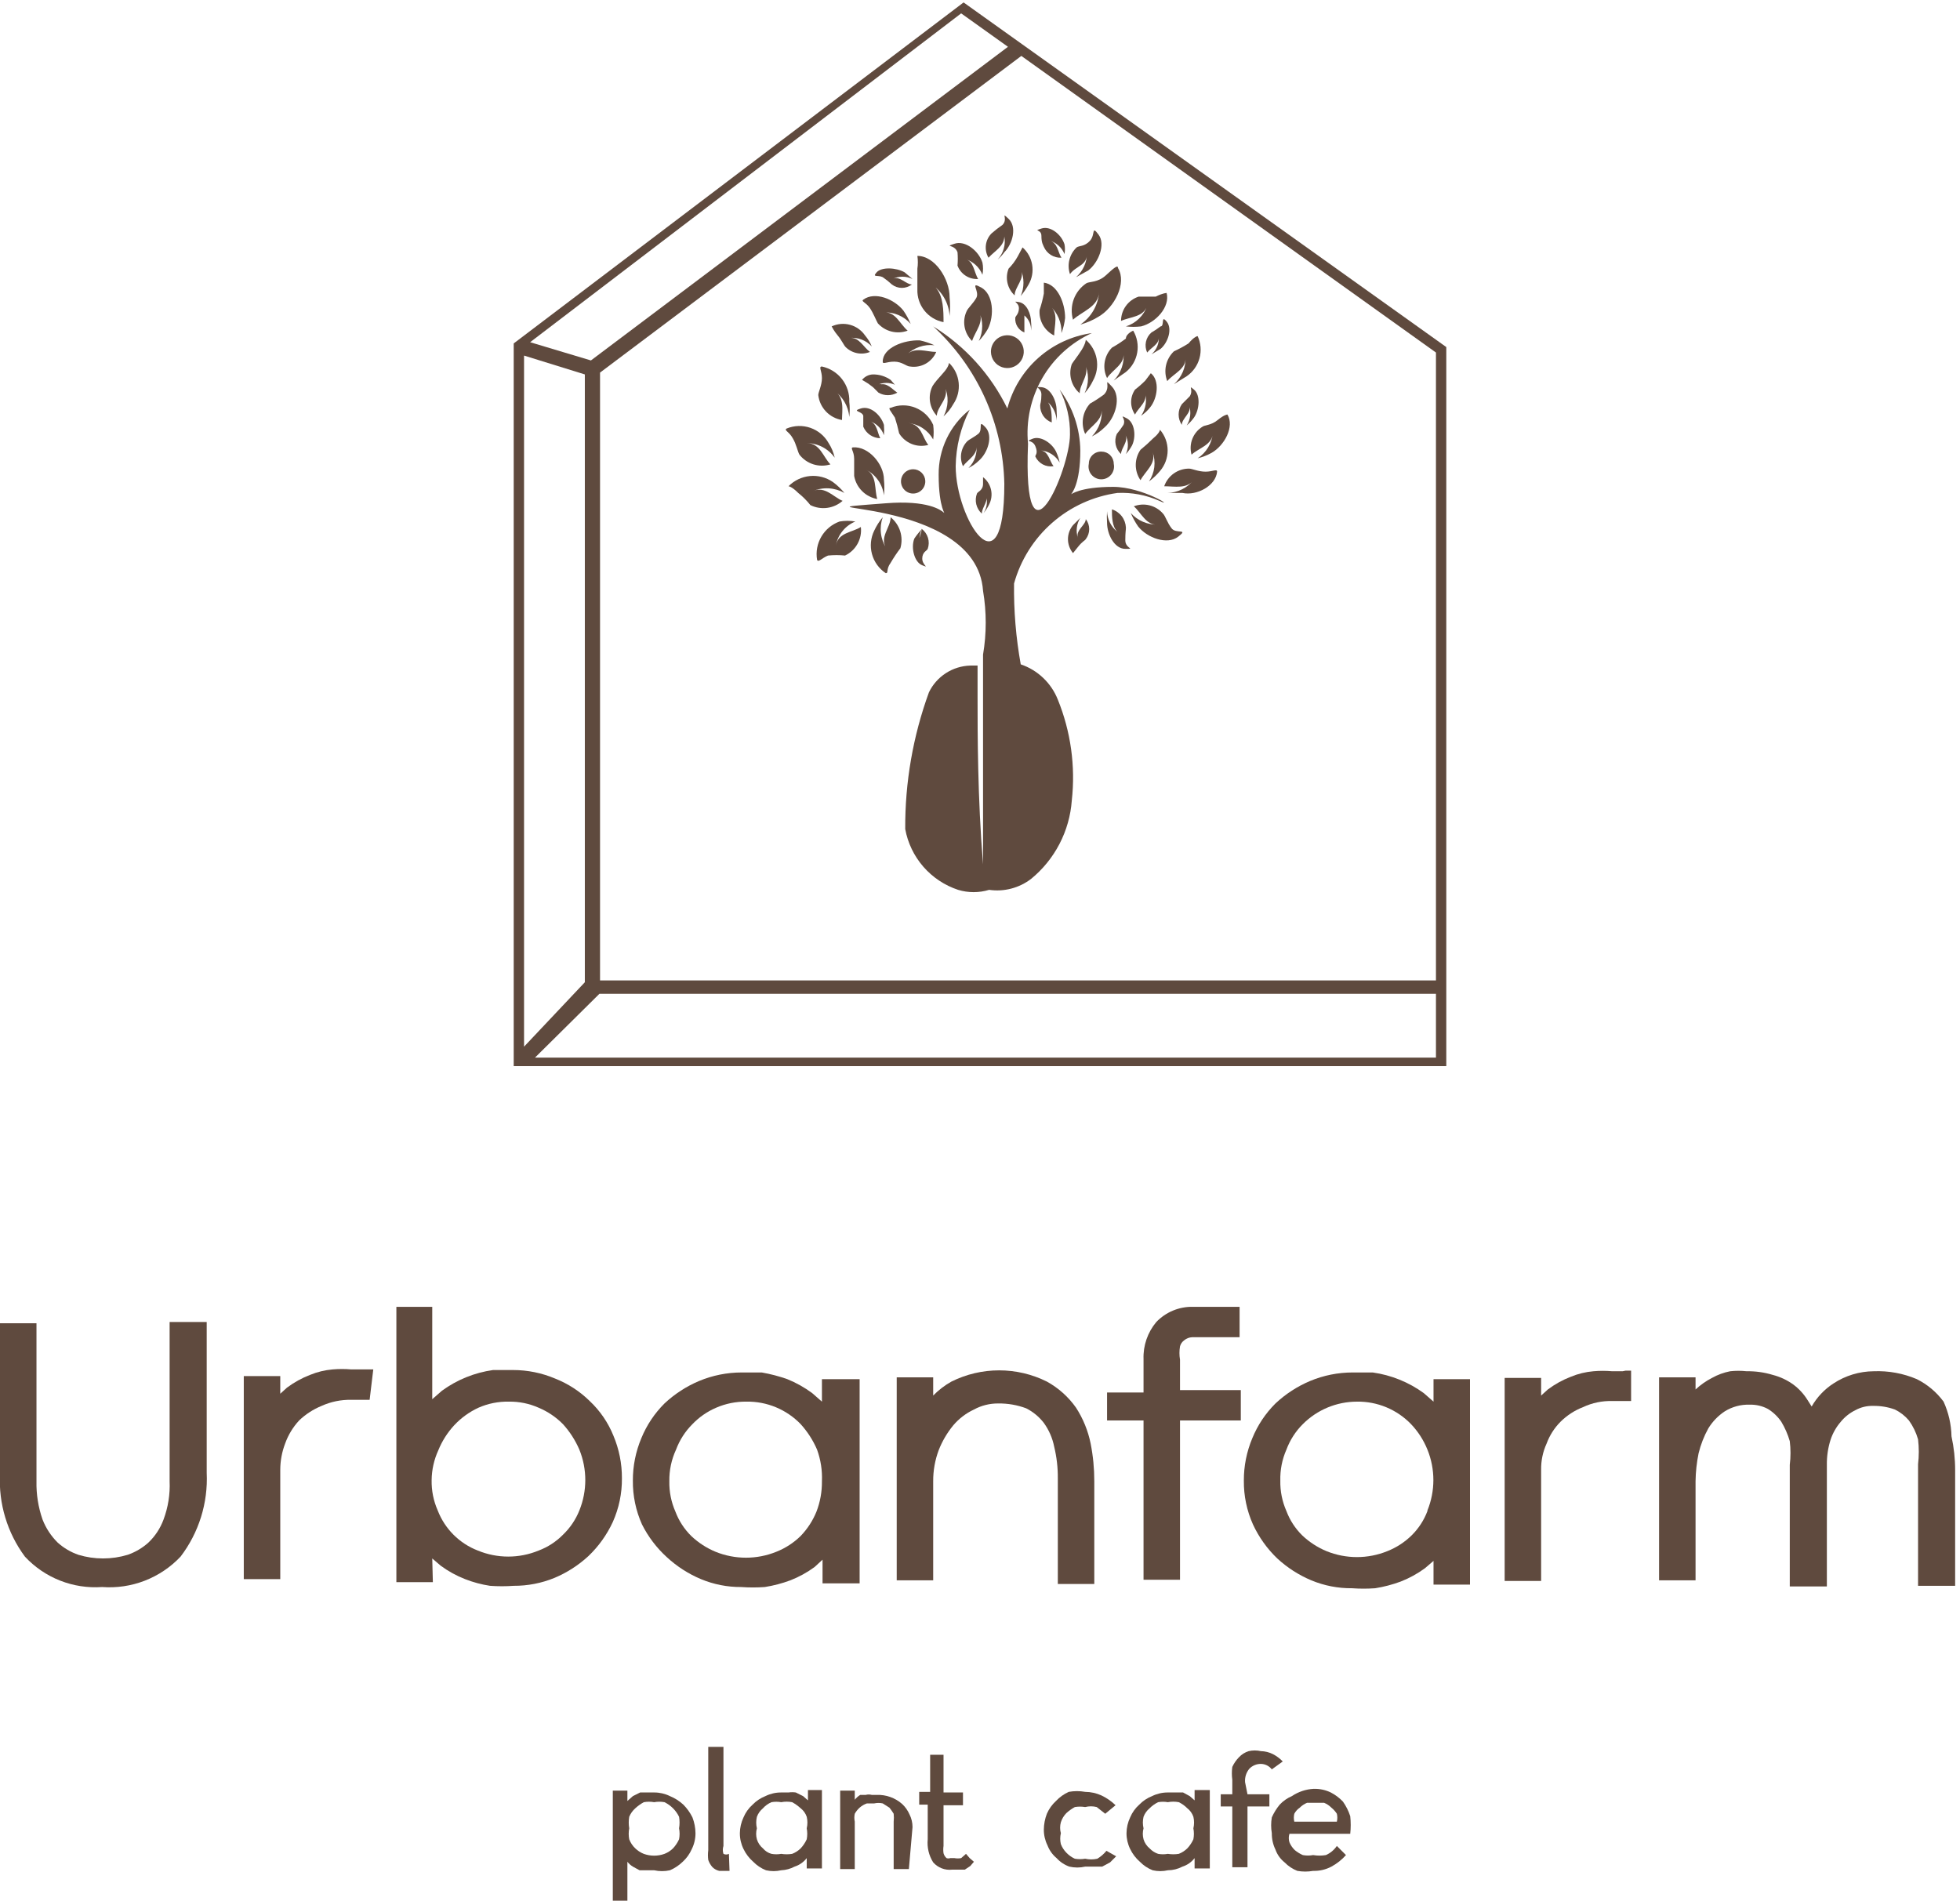 <svg width="232" height="225" viewBox="0 0 232 225" fill="none" xmlns="http://www.w3.org/2000/svg">
<g clip-path="url(#clip0_95_269)">
<path d="M12.089 187.872C13.807 188 15.531 187.743 17.137 187.121C18.743 186.498 20.19 185.526 21.372 184.274C23.541 181.432 24.637 177.915 24.467 174.344V156.5H20.077V175.352C20.144 176.896 19.899 178.437 19.357 179.885C18.976 180.922 18.36 181.858 17.558 182.619C16.846 183.256 16.015 183.746 15.112 184.058C13.211 184.632 11.183 184.632 9.283 184.058C8.38 183.746 7.548 183.256 6.836 182.619C6.051 181.844 5.438 180.913 5.037 179.885C4.529 178.429 4.286 176.894 4.318 175.352V156.644H8.90736e-05V174.488C-0.183 177.994 0.86 181.454 2.95 184.274C4.108 185.519 5.53 186.488 7.111 187.11C8.693 187.733 10.394 187.993 12.089 187.872Z" fill="#5F4A3E"/>
<path d="M33.174 173.985C33.178 172.927 33.373 171.879 33.749 170.891C34.111 169.877 34.674 168.947 35.404 168.156C36.175 167.418 37.079 166.833 38.067 166.429C39.174 165.929 40.379 165.683 41.593 165.71H42.385H43.752L44.184 162.112H43.464H42.456H41.593C40.851 162.047 40.104 162.047 39.362 162.112C38.447 162.191 37.549 162.409 36.7 162.76C35.723 163.135 34.803 163.644 33.965 164.271L33.174 164.99V162.904H28.856V186.936H33.174V173.985Z" fill="#5F4A3E"/>
<path d="M51.164 184.49L52.171 185.353C53.057 186.004 54.025 186.537 55.05 186.936C56.001 187.309 56.99 187.574 58 187.728C58.934 187.796 59.872 187.796 60.806 187.728C62.459 187.737 64.098 187.419 65.628 186.792C67.112 186.17 68.475 185.294 69.657 184.202C70.861 183.051 71.837 181.684 72.536 180.173C73.265 178.544 73.633 176.776 73.615 174.992C73.623 173.262 73.28 171.549 72.608 169.955C71.98 168.401 71.022 167.002 69.801 165.854C68.627 164.699 67.232 163.794 65.7 163.191C64.129 162.527 62.44 162.184 60.734 162.184H58.36C56.175 162.492 54.099 163.332 52.315 164.631L51.164 165.638V154.701H46.918V187.296H51.236L51.164 184.49ZM51.883 171.682C52.325 170.594 52.959 169.595 53.754 168.732C54.569 167.856 55.547 167.147 56.633 166.645C57.765 166.146 58.993 165.901 60.231 165.926C61.444 165.906 62.648 166.152 63.757 166.645C64.835 167.096 65.813 167.757 66.635 168.588C67.446 169.481 68.103 170.502 68.578 171.61C69.514 173.917 69.514 176.498 68.578 178.806C68.145 179.894 67.482 180.875 66.635 181.684C65.823 182.508 64.84 183.147 63.757 183.554C61.452 184.506 58.865 184.506 56.561 183.554C55.481 183.139 54.501 182.501 53.682 181.683C52.864 180.865 52.227 179.885 51.811 178.806C51.312 177.673 51.066 176.445 51.092 175.208C51.106 173.99 51.376 172.789 51.883 171.682Z" fill="#5F4A3E"/>
<path d="M78.941 184.346C80.123 185.437 81.487 186.314 82.97 186.936C84.475 187.563 86.09 187.881 87.72 187.872C88.654 187.94 89.592 187.94 90.526 187.872C91.558 187.71 92.57 187.444 93.549 187.08C94.573 186.68 95.541 186.148 96.427 185.497L97.362 184.634V187.44H101.752V163.263H97.29V165.926L96.139 164.918C95.23 164.244 94.238 163.688 93.189 163.263C92.205 162.916 91.194 162.652 90.166 162.472H87.792C86.063 162.472 84.351 162.814 82.754 163.479C81.24 164.117 79.852 165.019 78.653 166.142C77.477 167.313 76.547 168.707 75.918 170.243C75.246 171.837 74.903 173.55 74.911 175.28C74.893 177.064 75.261 178.832 75.99 180.46C76.726 181.926 77.726 183.244 78.941 184.346ZM80.02 171.61C80.443 170.475 81.105 169.444 81.963 168.588C82.758 167.759 83.713 167.098 84.769 166.645C85.904 166.153 87.13 165.907 88.367 165.926C89.56 165.907 90.744 166.134 91.846 166.592C92.948 167.05 93.944 167.729 94.772 168.588C95.583 169.481 96.239 170.502 96.715 171.61C97.148 172.808 97.344 174.079 97.29 175.352C97.304 176.581 97.084 177.802 96.643 178.949C96.208 180.019 95.573 180.996 94.772 181.828C93.947 182.637 92.968 183.274 91.893 183.698C89.586 184.634 87.005 184.634 84.697 183.698C83.632 183.256 82.656 182.622 81.819 181.828C80.994 181.015 80.356 180.033 79.948 178.949C79.449 177.817 79.203 176.589 79.228 175.352C79.207 174.061 79.477 172.782 80.02 171.61Z" fill="#5F4A3E"/>
<path d="M127.37 166.645C126.469 165.365 125.288 164.306 123.916 163.551C122.161 162.677 120.227 162.222 118.267 162.222C116.306 162.222 114.373 162.677 112.618 163.551C111.823 163.997 111.096 164.555 110.459 165.206V163.048H106.142V187.08H110.459V175.352C110.452 174.1 110.671 172.856 111.107 171.682C111.524 170.614 112.107 169.619 112.834 168.732C113.505 167.939 114.34 167.301 115.281 166.861C116.163 166.38 117.154 166.132 118.159 166.142C119.289 166.126 120.411 166.321 121.469 166.717C122.285 167.13 122.998 167.72 123.556 168.444C124.16 169.281 124.578 170.238 124.779 171.25C125.077 172.475 125.222 173.732 125.211 174.992V187.512H129.529V175.352C129.531 173.854 129.387 172.36 129.097 170.891C128.792 169.38 128.206 167.94 127.37 166.645Z" fill="#5F4A3E"/>
<path d="M136.868 156.5C135.839 157.726 135.301 159.289 135.357 160.889V164.846H131.04V168.156H135.357V187.008H139.675V168.156H146.871V164.559H139.675V160.961C139.585 160.437 139.585 159.902 139.675 159.378C139.754 159.087 139.932 158.832 140.178 158.658C140.443 158.44 140.771 158.314 141.114 158.299H142.841H146.727V154.701H141.186C140.381 154.686 139.582 154.839 138.839 155.148C138.096 155.458 137.425 155.918 136.868 156.5Z" fill="#5F4A3E"/>
<path d="M169.682 165.926L168.531 164.918C166.747 163.62 164.671 162.78 162.486 162.472H160.111C158.382 162.472 156.67 162.814 155.074 163.479C153.56 164.117 152.172 165.019 150.973 166.142C149.797 167.313 148.867 168.707 148.238 170.243C147.566 171.837 147.223 173.55 147.231 175.28C147.213 177.064 147.581 178.832 148.31 180.46C149.009 181.972 149.985 183.339 151.188 184.49C152.371 185.581 153.734 186.458 155.218 187.08C156.746 187.715 158.386 188.033 160.04 188.016C160.95 188.082 161.864 188.082 162.774 188.016C163.805 187.853 164.818 187.588 165.796 187.224C166.821 186.824 167.789 186.292 168.675 185.641L169.682 184.778V187.584H174V163.263H169.682V165.926ZM168.963 178.877C168.555 179.961 167.917 180.943 167.092 181.756C166.267 182.566 165.288 183.202 164.213 183.626C161.906 184.562 159.325 184.562 157.017 183.626C155.951 183.184 154.976 182.55 154.139 181.756C153.314 180.943 152.675 179.961 152.268 178.877C151.769 177.745 151.523 176.517 151.548 175.28C151.515 174.018 151.76 172.765 152.268 171.61C152.69 170.475 153.353 169.444 154.211 168.588C155.908 166.887 158.212 165.929 160.615 165.926C161.808 165.907 162.992 166.134 164.094 166.592C165.196 167.05 166.192 167.729 167.02 168.588C167.854 169.463 168.513 170.488 168.963 171.61C169.899 173.917 169.899 176.498 168.963 178.805V178.877Z" fill="#5F4A3E"/>
<path d="M192.062 162.328H190.839C190.096 162.263 189.35 162.263 188.608 162.328C187.692 162.407 186.794 162.625 185.945 162.976C184.969 163.351 184.048 163.86 183.211 164.487L182.419 165.206V163.12H178.102V187.152H182.419V173.985C182.403 172.918 182.624 171.861 183.067 170.891C183.425 169.918 183.99 169.034 184.722 168.3C185.481 167.548 186.388 166.96 187.384 166.573C188.464 166.067 189.647 165.82 190.839 165.854H191.63H193.069V162.256H192.422L192.062 162.328Z" fill="#5F4A3E"/>
<path d="M230.057 165.926C229.227 164.801 228.142 163.888 226.891 163.264C225.279 162.576 223.533 162.257 221.782 162.328C220.093 162.341 218.444 162.841 217.032 163.767C215.962 164.457 215.073 165.395 214.442 166.502L213.938 165.71C213.503 165.013 212.942 164.403 212.283 163.911C211.548 163.376 210.717 162.986 209.836 162.76C208.834 162.456 207.79 162.31 206.742 162.328C206.096 162.257 205.445 162.257 204.799 162.328C204.042 162.475 203.313 162.742 202.64 163.12C201.933 163.484 201.279 163.944 200.698 164.487V163.048H196.38V187.08H200.698V175.352C200.714 174.24 200.835 173.132 201.057 172.042C201.309 171.012 201.696 170.02 202.209 169.092C202.702 168.287 203.365 167.599 204.152 167.077C205.035 166.527 206.062 166.251 207.102 166.286C207.853 166.263 208.597 166.436 209.261 166.789C209.889 167.176 210.428 167.691 210.844 168.3C211.279 169.021 211.617 169.795 211.851 170.603C211.965 171.535 211.965 172.477 211.851 173.409V187.8H216.241V173.409C216.227 172.409 216.373 171.413 216.673 170.459C216.932 169.665 217.348 168.931 217.896 168.3C218.367 167.726 218.956 167.26 219.623 166.933C220.262 166.583 220.982 166.409 221.71 166.43C222.593 166.413 223.471 166.56 224.3 166.861C224.936 167.174 225.5 167.615 225.956 168.156C226.442 168.832 226.807 169.587 227.035 170.387C227.152 171.367 227.152 172.357 227.035 173.337V187.728H231.425V174.057C231.427 172.702 231.282 171.351 230.993 170.027C230.963 168.611 230.644 167.215 230.057 165.926Z" fill="#5F4A3E"/>
<path d="M77.429 221.402H76.566H75.702L74.911 220.971C74.662 220.819 74.443 220.624 74.263 220.395V225.36H72.536V211.976H74.263V213.2L74.911 212.624L75.774 212.192H76.638H77.429C78.078 212.189 78.719 212.337 79.3 212.624C79.884 212.863 80.42 213.204 80.883 213.631C81.323 214.073 81.687 214.584 81.963 215.142C82.193 215.74 82.315 216.373 82.323 217.013C82.326 217.662 82.178 218.302 81.891 218.884C81.641 219.458 81.273 219.973 80.812 220.395C80.373 220.819 79.861 221.161 79.3 221.402C78.684 221.539 78.046 221.539 77.429 221.402ZM77.429 213.343C77.025 213.269 76.611 213.269 76.206 213.343C75.842 213.542 75.504 213.783 75.199 214.063C74.887 214.341 74.641 214.685 74.479 215.07C74.404 215.523 74.404 215.985 74.479 216.437C74.397 216.865 74.397 217.305 74.479 217.733C74.634 218.142 74.88 218.512 75.199 218.812C75.488 219.093 75.83 219.313 76.206 219.46C76.997 219.745 77.862 219.745 78.653 219.46C79.028 219.313 79.371 219.093 79.66 218.812C79.957 218.493 80.2 218.129 80.38 217.733C80.462 217.305 80.462 216.865 80.38 216.437C80.455 215.985 80.455 215.523 80.38 215.07C80.013 214.318 79.405 213.71 78.653 213.343C78.248 213.269 77.834 213.269 77.429 213.343Z" fill="#5F4A3E"/>
<path d="M86.352 221.474H85.129C84.831 221.403 84.558 221.254 84.337 221.043C84.113 220.791 83.942 220.498 83.834 220.179C83.785 219.797 83.785 219.41 83.834 219.028V206.796H85.633V218.524C85.534 218.828 85.534 219.156 85.633 219.46C85.733 219.51 85.844 219.537 85.956 219.537C86.069 219.537 86.18 219.51 86.28 219.46L86.352 221.474Z" fill="#5F4A3E"/>
<path d="M92.469 221.402C91.877 221.538 91.262 221.538 90.67 221.402C90.101 221.177 89.585 220.834 89.159 220.395C88.676 219.975 88.284 219.461 88.007 218.884C87.72 218.302 87.572 217.662 87.576 217.013C87.582 216.365 87.73 215.727 88.007 215.142C88.249 214.564 88.618 214.047 89.087 213.631C89.513 213.192 90.029 212.849 90.598 212.624C91.18 212.336 91.82 212.189 92.469 212.192H93.333C93.619 212.151 93.91 212.151 94.196 212.192L95.06 212.624L95.635 213.128V211.904H97.29V221.186H95.491V219.963C95.125 220.437 94.623 220.789 94.052 220.97C93.563 221.23 93.022 221.377 92.469 221.402ZM92.469 213.343C92.088 213.275 91.698 213.275 91.318 213.343C90.933 213.505 90.588 213.751 90.31 214.063C89.986 214.329 89.737 214.677 89.591 215.07C89.484 215.52 89.484 215.988 89.591 216.437C89.474 216.861 89.474 217.309 89.591 217.733C89.718 218.156 89.969 218.531 90.31 218.812C90.573 219.125 90.924 219.351 91.318 219.459C91.698 219.528 92.088 219.528 92.469 219.459C92.898 219.528 93.335 219.528 93.764 219.459C94.14 219.313 94.483 219.093 94.772 218.812C95.068 218.493 95.311 218.129 95.491 217.733C95.573 217.305 95.573 216.865 95.491 216.437C95.598 215.988 95.598 215.52 95.491 215.07C95.355 214.671 95.105 214.321 94.772 214.063C94.466 213.783 94.128 213.541 93.764 213.343C93.337 213.26 92.897 213.26 92.469 213.343Z" fill="#5F4A3E"/>
<path d="M107.581 221.258H105.782V215.646C105.816 215.335 105.816 215.021 105.782 214.711C105.631 214.459 105.463 214.219 105.278 213.991L104.486 213.487C104.155 213.413 103.811 213.413 103.479 213.487H102.615C102.297 213.596 102.003 213.767 101.752 213.991C101.522 214.198 101.327 214.441 101.176 214.711C101.11 215.019 101.11 215.338 101.176 215.646V221.258H99.449V211.976H101.176V213.056C101.356 212.827 101.575 212.632 101.824 212.48H102.472C102.707 212.416 102.956 212.416 103.191 212.48H103.767C104.876 212.438 105.958 212.825 106.789 213.559C107.157 213.905 107.45 214.321 107.653 214.783C107.891 215.251 108.014 215.768 108.013 216.294L107.581 221.258Z" fill="#5F4A3E"/>
<path d="M111.683 218.524C111.64 218.81 111.64 219.101 111.683 219.387C111.742 219.611 111.867 219.812 112.042 219.963C112.182 220.013 112.334 220.013 112.474 219.963H112.978C113.239 220.012 113.508 220.012 113.769 219.963L114.345 219.459L114.777 219.963L115.281 220.395L114.849 220.899L114.201 221.33H113.482H112.69C112.276 221.376 111.857 221.322 111.469 221.171C111.081 221.021 110.734 220.779 110.459 220.467C109.945 219.653 109.717 218.691 109.812 217.733V213.631H108.804V212.12H110.099V207.731H111.683V212.192H113.985V213.703H111.683V218.524Z" fill="#5F4A3E"/>
<path d="M132.119 219.747L131.399 220.467L130.464 220.97H129.456H128.449C127.833 221.112 127.194 221.112 126.578 220.97C125.999 220.764 125.48 220.418 125.067 219.963C124.583 219.56 124.212 219.04 123.987 218.452C123.7 217.871 123.552 217.23 123.556 216.581C123.564 215.941 123.686 215.308 123.916 214.711C124.165 214.137 124.533 213.622 124.995 213.199C125.423 212.744 125.936 212.377 126.506 212.12C127.149 212.004 127.807 212.004 128.449 212.12C129.12 212.125 129.782 212.272 130.392 212.552C131.002 212.844 131.561 213.233 132.047 213.703L130.824 214.711L129.816 213.919C129.368 213.803 128.897 213.803 128.449 213.919C128.044 213.851 127.631 213.851 127.226 213.919C126.862 214.117 126.524 214.359 126.218 214.639C125.921 214.943 125.7 215.313 125.571 215.718C125.454 216.142 125.454 216.589 125.571 217.013C125.47 217.439 125.47 217.882 125.571 218.308C125.717 218.684 125.937 219.026 126.218 219.316C126.505 219.618 126.847 219.862 127.226 220.035C127.631 220.104 128.044 220.104 128.449 220.035C128.923 220.143 129.415 220.143 129.888 220.035C130.299 219.788 130.664 219.471 130.968 219.1L132.119 219.747Z" fill="#5F4A3E"/>
<path d="M138.236 221.402C137.644 221.538 137.029 221.538 136.437 221.402C135.867 221.177 135.352 220.834 134.925 220.395C134.442 219.975 134.05 219.461 133.774 218.884C133.487 218.302 133.339 217.662 133.342 217.013C133.349 216.365 133.496 215.727 133.774 215.142C134.016 214.564 134.385 214.047 134.854 213.631C135.28 213.192 135.795 212.849 136.365 212.624C136.946 212.336 137.587 212.189 138.236 212.192H139.099H140.035L140.826 212.624L141.402 213.128V211.904H143.201V221.186H141.402V219.963C141.036 220.437 140.534 220.789 139.963 220.97C139.43 221.251 138.838 221.399 138.236 221.402ZM138.236 213.343C137.855 213.275 137.465 213.275 137.084 213.343C136.709 213.523 136.369 213.767 136.077 214.063C135.752 214.329 135.504 214.677 135.357 215.07C135.25 215.52 135.25 215.988 135.357 216.437C135.241 216.861 135.241 217.309 135.357 217.733C135.485 218.156 135.735 218.531 136.077 218.812C136.354 219.108 136.7 219.33 137.084 219.459C137.465 219.528 137.855 219.528 138.236 219.459C138.665 219.528 139.102 219.528 139.531 219.459C139.907 219.313 140.249 219.093 140.538 218.812C140.835 218.493 141.078 218.129 141.258 217.733C141.34 217.305 141.34 216.865 141.258 216.437C141.365 215.988 141.365 215.52 141.258 215.07C141.122 214.671 140.871 214.321 140.538 214.063C140.247 213.767 139.906 213.523 139.531 213.343C139.103 213.26 138.663 213.26 138.236 213.343Z" fill="#5F4A3E"/>
<path d="M147.662 212.408H150.253V213.847H147.662V221.042H145.863V213.847H144.496V212.408H145.863V210.681C145.795 210.18 145.795 209.671 145.863 209.17C146.059 208.744 146.327 208.354 146.655 208.019C146.97 207.683 147.367 207.436 147.806 207.299C148.28 207.191 148.772 207.191 149.245 207.299C149.746 207.309 150.238 207.432 150.685 207.659C151.113 207.882 151.502 208.173 151.836 208.522L150.541 209.458C150.388 209.259 150.192 209.097 149.968 208.985C149.743 208.873 149.496 208.813 149.245 208.81C148.99 208.808 148.737 208.858 148.502 208.957C148.267 209.056 148.055 209.202 147.878 209.386C147.513 209.829 147.332 210.396 147.375 210.969L147.662 212.408Z" fill="#5F4A3E"/>
<path d="M155.506 211.76C156.203 211.743 156.893 211.89 157.521 212.192C158.058 212.469 158.544 212.834 158.96 213.272C159.333 213.801 159.624 214.383 159.824 214.998C159.899 215.692 159.899 216.392 159.824 217.085H152.628C152.523 217.413 152.523 217.765 152.628 218.092C152.776 218.446 152.996 218.765 153.275 219.028C153.56 219.261 153.875 219.454 154.211 219.603C154.615 219.678 155.03 219.678 155.434 219.603C155.934 219.688 156.445 219.688 156.945 219.603C157.469 219.371 157.917 218.997 158.241 218.524L159.32 219.603C158.829 220.157 158.244 220.619 157.593 220.971C156.93 221.323 156.185 221.497 155.434 221.474C154.815 221.583 154.182 221.583 153.563 221.474C152.994 221.249 152.479 220.906 152.052 220.467C151.558 220.074 151.184 219.55 150.973 218.956C150.679 218.351 150.532 217.686 150.541 217.013C150.436 216.394 150.436 215.762 150.541 215.142C150.783 214.599 151.098 214.091 151.476 213.631C151.882 213.2 152.372 212.858 152.916 212.624C153.685 212.106 154.58 211.808 155.506 211.76ZM158.241 215.646C158.314 215.339 158.314 215.018 158.241 214.711C158.064 214.438 157.845 214.195 157.593 213.991C157.347 213.743 157.053 213.547 156.729 213.415H155.722H154.715C154.391 213.547 154.097 213.743 153.851 213.991C153.58 214.175 153.358 214.422 153.203 214.711C153.13 215.018 153.13 215.339 153.203 215.646H158.241Z" fill="#5F4A3E"/>
<path d="M109.236 30.652C109.279 31.155 109.279 31.661 109.236 32.163C109.31 31.662 109.31 31.153 109.236 30.652Z" fill="#5F4A3E"/>
<path d="M112.042 38.208C111.272 37.998 110.587 37.552 110.083 36.932C109.58 36.313 109.283 35.551 109.236 34.754C109.283 35.551 109.58 36.313 110.083 36.932C110.587 37.552 111.272 37.998 112.042 38.208Z" fill="#5F4A3E"/>
<path d="M111.682 38.136C111.682 36.84 111.682 35.042 110.747 34.034C110.587 33.852 110.391 33.705 110.171 33.603C110.82 34.014 111.361 34.575 111.749 35.239C112.137 35.902 112.361 36.649 112.402 37.416C112.476 36.675 112.476 35.927 112.402 35.186C112.402 33.027 110.675 30.293 108.588 30.293C108.662 30.794 108.662 31.303 108.588 31.804C108.588 32.739 108.588 33.746 108.588 34.25C108.555 35.161 108.848 36.053 109.416 36.766C109.983 37.478 110.787 37.964 111.682 38.136Z" fill="#5F4A3E"/>
<path d="M127.01 37.848C128.09 36.84 130.032 36.337 130.104 34.538C130.052 35.312 129.824 36.065 129.438 36.738C129.051 37.411 128.516 37.988 127.874 38.423C128.634 38.217 129.362 37.902 130.032 37.488C131.903 36.409 133.415 33.531 132.335 31.732C132.335 31.3 131.831 31.732 130.896 32.595C129.961 33.459 128.953 33.315 128.593 33.531C127.904 33.988 127.379 34.653 127.094 35.43C126.81 36.206 126.78 37.053 127.01 37.848Z" fill="#5F4A3E"/>
<path d="M115.568 35.258C115.208 35.905 114.561 36.481 114.417 36.84C114.145 37.423 114.062 38.075 114.178 38.707C114.294 39.338 114.604 39.918 115.064 40.366C115.424 39.215 116.576 38.064 115.856 36.84C116.123 37.39 116.262 37.992 116.262 38.603C116.262 39.214 116.123 39.817 115.856 40.366C116.275 39.934 116.637 39.45 116.935 38.927C117.727 37.344 117.583 34.826 116.144 34.034C114.705 33.243 116 34.466 115.568 35.258Z" fill="#5F4A3E"/>
<path d="M104.486 42.812C104.486 43.172 104.918 42.812 105.854 42.812C106.789 42.812 107.293 43.388 107.725 43.388C108.359 43.487 109.008 43.37 109.569 43.057C110.13 42.744 110.57 42.253 110.819 41.661C109.667 41.661 108.228 41.014 107.293 42.021C107.722 41.592 108.243 41.266 108.816 41.067C109.389 40.867 110 40.8 110.603 40.87C110.051 40.614 109.471 40.421 108.876 40.294C107.005 40.222 104.486 41.158 104.486 42.812Z" fill="#5F4A3E"/>
<path d="M102.975 36.48C103.407 37.128 103.695 37.92 103.911 38.279C104.345 38.759 104.913 39.098 105.541 39.252C106.17 39.406 106.83 39.368 107.437 39.143C106.501 38.351 105.997 36.84 104.558 36.984C105.167 36.947 105.776 37.051 106.337 37.289C106.899 37.526 107.398 37.889 107.796 38.351C107.565 37.795 107.276 37.264 106.933 36.768C105.853 35.401 103.551 34.466 102.183 35.473C101.896 35.689 102.471 35.761 102.975 36.48Z" fill="#5F4A3E"/>
<path d="M99.665 49.72C99.665 48.569 100.025 46.986 98.657 46.194C99.187 46.548 99.63 47.016 99.954 47.564C100.277 48.112 100.474 48.726 100.528 49.36C100.597 48.763 100.597 48.159 100.528 47.562C100.567 46.596 100.263 45.648 99.671 44.884C99.078 44.121 98.235 43.591 97.29 43.388C96.858 43.388 97.29 43.892 97.29 44.755C97.29 45.619 96.858 46.41 96.858 46.77C96.942 47.5 97.261 48.182 97.768 48.715C98.274 49.247 98.94 49.6 99.665 49.72Z" fill="#5F4A3E"/>
<path d="M93.836 51.879C94.268 52.598 94.412 53.462 94.628 53.822C95.05 54.364 95.627 54.764 96.283 54.97C96.939 55.175 97.641 55.176 98.298 54.973C97.434 54.109 97.074 52.455 95.491 52.455C96.14 52.46 96.779 52.619 97.354 52.919C97.93 53.22 98.426 53.652 98.801 54.181C98.668 53.567 98.424 52.982 98.082 52.455C97.609 51.609 96.842 50.966 95.927 50.648C95.012 50.329 94.012 50.358 93.117 50.728C92.757 50.943 93.404 51.087 93.836 51.879Z" fill="#5F4A3E"/>
<path d="M99.953 58.355C99.552 57.869 99.093 57.434 98.586 57.059C97.791 56.512 96.828 56.262 95.867 56.354C94.906 56.447 94.009 56.875 93.332 57.563C93.332 57.563 93.692 57.563 94.484 58.355C95.017 58.778 95.5 59.261 95.923 59.794C96.537 60.097 97.228 60.212 97.907 60.122C98.586 60.032 99.223 59.743 99.737 59.29C98.658 58.858 97.65 57.491 96.211 58.139C96.81 57.886 97.458 57.774 98.107 57.812C98.756 57.849 99.387 58.035 99.953 58.355Z" fill="#5F4A3E"/>
<path d="M101.104 54.325C101.104 55.117 101.104 55.98 101.104 56.34C101.226 57.02 101.553 57.647 102.042 58.136C102.531 58.625 103.158 58.953 103.839 59.074C103.479 57.923 103.839 56.268 102.543 55.62C103.109 55.918 103.595 56.348 103.958 56.875C104.322 57.401 104.552 58.008 104.63 58.642C104.697 58.02 104.697 57.393 104.63 56.772C104.63 54.973 102.831 52.814 100.96 52.958C100.6 53.03 101.104 53.39 101.104 54.325Z" fill="#5F4A3E"/>
<path d="M103.479 62.816C103.057 63.678 102.963 64.665 103.214 65.592C103.466 66.518 104.046 67.322 104.846 67.853C105.206 67.853 104.846 67.421 105.422 66.629C105.771 66.032 106.156 65.455 106.573 64.903C106.767 64.246 106.76 63.546 106.555 62.893C106.35 62.239 105.956 61.661 105.422 61.233C105.422 62.456 104.054 63.607 104.918 64.903C104.569 64.365 104.349 63.755 104.274 63.118C104.199 62.482 104.272 61.837 104.486 61.233C104.083 61.714 103.744 62.246 103.479 62.816Z" fill="#5F4A3E"/>
<path d="M98.01 65.766C98.68 65.698 99.355 65.698 100.025 65.766C100.652 65.469 101.169 64.983 101.505 64.376C101.841 63.77 101.978 63.073 101.896 62.384C100.888 63.032 99.233 63.032 98.945 64.543C99.066 63.92 99.339 63.338 99.742 62.848C100.144 62.358 100.661 61.976 101.248 61.736C100.629 61.628 99.996 61.628 99.377 61.736C98.473 62.061 97.711 62.692 97.224 63.52C96.737 64.349 96.557 65.322 96.715 66.27C96.859 66.629 97.29 66.054 98.01 65.766Z" fill="#5F4A3E"/>
<path d="M111.683 49.288C112.143 48.876 112.532 48.389 112.834 47.849C113.341 47.106 113.569 46.206 113.476 45.311C113.384 44.416 112.978 43.581 112.33 42.956C112.33 42.956 112.33 43.388 111.683 44.108C111.035 44.827 110.603 45.331 110.387 45.691C110.098 46.259 109.991 46.902 110.081 47.533C110.171 48.164 110.454 48.752 110.891 49.217C110.891 48.137 112.474 47.058 111.826 45.763C112.072 46.323 112.186 46.931 112.161 47.542C112.136 48.153 111.972 48.75 111.683 49.288Z" fill="#5F4A3E"/>
<path d="M105.422 48.281C105.062 48.281 105.422 48.641 105.926 49.432C106.125 50.047 106.293 50.672 106.429 51.303C106.78 51.874 107.306 52.316 107.928 52.563C108.551 52.809 109.237 52.847 109.884 52.67C109.164 51.807 109.092 50.224 107.509 50.08C108.121 50.142 108.709 50.351 109.223 50.689C109.736 51.028 110.161 51.485 110.459 52.023C110.534 51.45 110.534 50.869 110.459 50.296C110.048 49.37 109.291 48.64 108.35 48.264C107.409 47.888 106.359 47.894 105.422 48.281Z" fill="#5F4A3E"/>
<path d="M115.856 51.303C115.352 51.735 114.705 52.023 114.489 52.239C114.119 52.623 113.873 53.11 113.783 53.636C113.693 54.162 113.764 54.703 113.985 55.189C114.561 54.397 115.784 53.822 115.568 52.67C115.635 53.167 115.585 53.673 115.422 54.148C115.26 54.622 114.99 55.052 114.633 55.404C115.084 55.183 115.496 54.892 115.856 54.541C116.935 53.606 117.583 51.591 116.648 50.584C115.712 49.576 116.36 50.8 115.856 51.303Z" fill="#5F4A3E"/>
<path d="M124.779 39.718C124.779 38.567 125.355 37.056 124.275 36.193C124.725 36.6 125.08 37.102 125.316 37.661C125.553 38.22 125.664 38.824 125.643 39.431C125.863 38.852 126.008 38.248 126.074 37.632C126.074 35.905 125.211 33.674 123.556 33.459C123.556 33.459 123.556 33.89 123.556 34.754C123.433 35.412 123.265 36.061 123.052 36.696C123.003 37.315 123.142 37.934 123.45 38.473C123.758 39.012 124.221 39.446 124.779 39.718Z" fill="#5F4A3E"/>
<path d="M128.521 40.222C128.521 40.222 128.521 40.654 128.017 41.445C127.514 42.237 127.082 42.741 126.866 43.1C126.655 43.703 126.632 44.356 126.799 44.972C126.966 45.588 127.315 46.14 127.802 46.554C127.802 45.403 129.097 44.252 128.377 43.028C128.645 43.578 128.783 44.18 128.783 44.791C128.783 45.402 128.645 46.005 128.377 46.554C128.786 46.103 129.126 45.594 129.385 45.043C129.816 44.263 129.965 43.357 129.808 42.48C129.651 41.602 129.197 40.805 128.521 40.222Z" fill="#5F4A3E"/>
<path d="M128.449 51.375C129.169 50.368 130.608 49.72 130.392 48.281C130.462 48.895 130.396 49.517 130.197 50.101C129.997 50.686 129.671 51.22 129.241 51.663C129.8 51.387 130.31 51.023 130.752 50.584C132.047 49.432 132.767 46.986 131.615 45.763C130.464 44.539 131.615 45.763 130.68 46.698C130.152 47.093 129.599 47.454 129.025 47.777C128.587 48.255 128.3 48.85 128.197 49.49C128.095 50.129 128.183 50.785 128.449 51.375Z" fill="#5F4A3E"/>
<path d="M138.164 45.115C138.955 44.18 140.467 43.676 140.323 42.237C140.354 42.845 140.248 43.452 140.011 44.013C139.774 44.574 139.413 45.074 138.955 45.475L140.467 44.539C141.209 44.029 141.746 43.271 141.983 42.402C142.22 41.533 142.142 40.608 141.762 39.791C141.762 39.791 141.402 39.791 140.682 40.654C140.129 41.005 139.552 41.317 138.955 41.589C138.488 42.032 138.163 42.604 138.022 43.232C137.881 43.86 137.93 44.515 138.164 45.115Z" fill="#5F4A3E"/>
<path d="M141.042 53.822C141.906 53.03 143.489 52.67 143.561 51.303C143.499 51.897 143.305 52.471 142.994 52.981C142.683 53.491 142.262 53.926 141.762 54.253C142.34 54.113 142.897 53.895 143.417 53.606C144.928 52.742 146.151 50.512 145.288 49.072C145.288 49.072 144.928 49.072 144.137 49.72C143.345 50.368 142.625 50.296 142.338 50.512C141.791 50.847 141.369 51.352 141.135 51.95C140.902 52.547 140.869 53.204 141.042 53.822Z" fill="#5F4A3E"/>
<path d="M144.064 55.836C144.064 55.476 143.561 55.836 142.697 55.836C141.833 55.836 141.114 55.476 140.754 55.476C140.106 55.471 139.472 55.67 138.943 56.044C138.413 56.419 138.015 56.95 137.804 57.563C139.027 57.563 140.538 57.923 141.33 56.772C140.954 57.255 140.474 57.648 139.926 57.922C139.378 58.196 138.776 58.344 138.164 58.355H139.963C141.69 58.714 143.92 57.491 144.064 55.836Z" fill="#5F4A3E"/>
<path d="M136.005 56.987C136.485 56.635 136.921 56.224 137.3 55.764C137.887 55.084 138.211 54.216 138.211 53.318C138.211 52.419 137.887 51.551 137.3 50.871C137.3 50.871 137.3 51.231 136.508 51.879C136.028 52.36 135.524 52.816 134.997 53.246C134.632 53.775 134.437 54.402 134.437 55.045C134.437 55.687 134.632 56.315 134.997 56.843C135.573 55.764 136.868 54.901 136.436 53.534C136.638 54.103 136.704 54.712 136.629 55.312C136.554 55.911 136.34 56.485 136.005 56.987Z" fill="#5F4A3E"/>
<path d="M136.221 44.18C136.221 44.18 136.221 44.18 135.573 45.043C135.191 45.431 134.782 45.791 134.35 46.122C134.05 46.556 133.889 47.07 133.889 47.597C133.889 48.125 134.05 48.639 134.35 49.073C134.781 48.209 135.933 47.49 135.501 46.41C135.647 46.88 135.684 47.377 135.609 47.863C135.534 48.349 135.35 48.812 135.069 49.217C135.479 48.939 135.844 48.599 136.149 48.209C137.012 47.13 137.3 45.043 136.221 44.18Z" fill="#5F4A3E"/>
<path d="M138.668 62.528C138.164 61.88 137.948 61.089 137.66 60.801C137.243 60.319 136.688 59.977 136.07 59.823C135.451 59.668 134.801 59.708 134.206 59.938C135.07 60.657 135.645 62.24 137.084 62.096C136.477 62.123 135.871 62.014 135.311 61.777C134.751 61.541 134.251 61.183 133.846 60.729C134.078 61.286 134.367 61.816 134.71 62.312C135.789 63.679 138.164 64.543 139.459 63.535C140.754 62.528 139.171 63.248 138.668 62.528Z" fill="#5F4A3E"/>
<path d="M135.789 36.193C135.591 36.77 135.259 37.292 134.822 37.717C134.384 38.142 133.853 38.458 133.271 38.639C133.868 38.71 134.472 38.71 135.07 38.639C136.797 38.208 138.524 36.337 138.092 34.682C138.092 34.682 137.66 34.682 136.797 35.114H134.782C134.174 35.311 133.645 35.696 133.27 36.213C132.895 36.73 132.694 37.353 132.695 37.992C133.774 37.488 135.357 37.56 135.789 36.193Z" fill="#5F4A3E"/>
<path d="M133.27 40.078C132.743 40.474 132.19 40.834 131.615 41.158C131.16 41.625 130.861 42.222 130.758 42.865C130.655 43.51 130.753 44.169 131.04 44.755C131.687 43.748 133.198 43.1 132.983 41.733C133.047 42.336 132.977 42.945 132.778 43.517C132.579 44.09 132.256 44.611 131.831 45.043L133.27 44.036C133.975 43.458 134.45 42.647 134.608 41.749C134.767 40.852 134.598 39.927 134.134 39.143C134.134 39.143 133.27 39.503 133.27 40.078Z" fill="#5F4A3E"/>
<path d="M120.102 34.969C120.102 33.962 121.397 32.955 120.821 31.875C121.035 32.376 121.145 32.914 121.145 33.459C121.145 34.003 121.035 34.541 120.821 35.041C121.174 34.615 121.487 34.157 121.757 33.674C122.159 32.971 122.307 32.151 122.176 31.352C122.045 30.553 121.643 29.823 121.037 29.285C121.037 29.285 121.037 29.285 120.461 30.364C120.168 30.89 119.805 31.375 119.382 31.803C119.169 32.342 119.124 32.933 119.253 33.498C119.381 34.062 119.677 34.575 120.102 34.969Z" fill="#5F4A3E"/>
<path d="M128.665 29.933C128.667 30.477 128.553 31.016 128.329 31.512C128.106 32.009 127.779 32.452 127.37 32.811L128.809 32.02C130.032 31.084 130.896 28.926 130.032 27.774C129.169 26.623 129.673 27.774 129.025 28.494C128.377 29.213 127.73 29.07 127.442 29.285C127.021 29.682 126.722 30.191 126.582 30.752C126.442 31.314 126.465 31.903 126.65 32.451C127.37 31.444 128.737 31.444 128.665 29.933Z" fill="#5F4A3E"/>
<path d="M118.878 27.99C118.969 28.476 118.945 28.976 118.807 29.451C118.67 29.926 118.423 30.362 118.087 30.724C118.385 30.47 118.651 30.18 118.878 29.861C119.886 28.854 120.389 26.839 119.382 25.903C118.374 24.968 119.382 25.903 118.662 26.623C118.211 26.933 117.779 27.269 117.367 27.63C116.997 28.003 116.762 28.487 116.697 29.008C116.631 29.529 116.741 30.056 117.007 30.508C117.727 29.717 118.878 29.141 118.878 27.99Z" fill="#5F4A3E"/>
<path d="M113.338 31.444C113.522 31.935 113.859 32.354 114.299 32.639C114.74 32.924 115.261 33.06 115.784 33.027C115.28 32.235 115.28 30.868 114.201 30.652C114.669 30.783 115.101 31.02 115.463 31.344C115.825 31.669 116.107 32.072 116.288 32.523C116.383 32.048 116.383 31.559 116.288 31.084C115.856 29.717 114.273 28.422 112.978 28.854C111.682 29.285 112.978 28.854 113.338 29.861C113.382 30.388 113.382 30.917 113.338 31.444Z" fill="#5F4A3E"/>
<path d="M99.162 39.719C99.593 40.222 99.881 40.87 100.097 41.086C100.468 41.453 100.938 41.704 101.45 41.806C101.961 41.908 102.492 41.858 102.975 41.661C102.184 41.086 101.68 39.863 100.529 40.007C101.02 39.955 101.517 40.019 101.98 40.194C102.442 40.369 102.857 40.65 103.191 41.014C102.997 40.543 102.73 40.106 102.4 39.719C101.975 39.098 101.344 38.649 100.619 38.451C99.894 38.254 99.122 38.32 98.442 38.639C98.442 38.639 98.73 39.215 99.162 39.719Z" fill="#5F4A3E"/>
<path d="M123.556 29.213C123.731 29.616 124.024 29.955 124.397 30.187C124.77 30.418 125.204 30.53 125.643 30.509C125.211 29.861 125.211 28.782 124.275 28.494C124.662 28.613 125.018 28.817 125.317 29.091C125.616 29.365 125.85 29.701 126.002 30.077C126.071 29.696 126.071 29.306 126.002 28.926C125.643 27.774 124.347 26.695 123.268 27.055C122.188 27.415 123.268 27.055 123.268 27.918C123.268 28.782 123.484 28.997 123.556 29.213Z" fill="#5F4A3E"/>
<path d="M104.486 32.811C104.867 33.072 105.228 33.36 105.566 33.675C105.906 33.937 106.323 34.08 106.753 34.08C107.183 34.08 107.6 33.937 107.941 33.675C107.221 33.675 106.501 32.595 105.638 33.027C106.008 32.849 106.414 32.756 106.825 32.756C107.236 32.756 107.642 32.849 108.012 33.027L107.077 32.236C106.07 31.66 104.343 31.588 103.767 32.236C103.191 32.883 103.911 32.523 104.486 32.811Z" fill="#5F4A3E"/>
<path d="M120.174 37.632C120.148 37.997 120.238 38.361 120.432 38.671C120.626 38.982 120.914 39.222 121.253 39.359C121.253 38.639 121.253 37.848 121.253 37.344C121.514 37.564 121.721 37.84 121.858 38.152C121.995 38.463 122.059 38.803 122.045 39.143C122.086 38.808 122.086 38.47 122.045 38.136C122.045 37.2 121.541 35.905 120.606 35.761C119.67 35.617 120.606 35.761 120.606 36.481C120.606 37.2 120.174 37.416 120.174 37.632Z" fill="#5F4A3E"/>
<path d="M125.427 54.757C125.35 54.361 125.229 53.975 125.067 53.606C124.635 52.526 123.196 51.519 122.188 51.951C121.181 52.382 122.188 51.951 122.548 52.814C122.908 53.678 122.548 53.822 122.548 54.037C122.732 54.44 123.043 54.77 123.433 54.978C123.823 55.186 124.271 55.26 124.707 55.189C124.203 54.541 124.131 53.462 123.196 53.318C123.656 53.361 124.099 53.514 124.487 53.765C124.875 54.015 125.198 54.356 125.427 54.757Z" fill="#5F4A3E"/>
<path d="M123.124 47.993C123.112 48.43 123.238 48.859 123.483 49.221C123.728 49.582 124.081 49.857 124.491 50.008C124.491 49.216 124.491 48.209 124.059 47.633C124.362 47.909 124.606 48.241 124.779 48.612C124.952 48.982 125.05 49.383 125.067 49.792C125.102 49.385 125.102 48.976 125.067 48.569C125.067 47.418 124.347 45.907 123.268 45.835C122.188 45.763 123.268 45.835 123.268 46.698C123.268 47.562 123.124 47.777 123.124 47.993Z" fill="#5F4A3E"/>
<path d="M116.432 60.729C116.689 60.422 116.906 60.083 117.079 59.722C117.357 59.183 117.437 58.564 117.306 57.973C117.174 57.381 116.84 56.854 116.36 56.484C116.36 56.484 116.36 56.484 116.36 57.275C116.36 58.067 115.712 58.211 115.64 58.427C115.485 58.834 115.457 59.279 115.56 59.703C115.663 60.127 115.891 60.51 116.216 60.801C116.216 60.01 117.151 59.218 116.648 58.427C116.793 58.801 116.848 59.204 116.811 59.603C116.774 60.003 116.644 60.388 116.432 60.729Z" fill="#5F4A3E"/>
<path d="M102.184 49.216C102.184 49.72 102.184 50.296 102.184 50.512C102.351 50.91 102.63 51.252 102.988 51.494C103.346 51.737 103.766 51.87 104.198 51.879C103.839 51.231 103.839 50.152 102.975 49.864C103.359 49.995 103.707 50.213 103.994 50.5C104.281 50.787 104.499 51.135 104.63 51.519C104.665 51.112 104.665 50.703 104.63 50.296C104.27 49.144 103.047 47.993 101.896 48.353C100.744 48.713 102.04 48.641 102.184 49.216Z" fill="#5F4A3E"/>
<path d="M103.335 45.835L103.982 46.482C104.322 46.678 104.706 46.781 105.098 46.781C105.489 46.781 105.874 46.678 106.213 46.482C105.566 46.05 104.99 45.259 104.126 45.547H104.486C104.399 45.496 104.299 45.47 104.198 45.47C104.097 45.47 103.998 45.496 103.911 45.547C104.227 45.404 104.571 45.33 104.918 45.33C105.265 45.33 105.609 45.404 105.925 45.547L105.422 44.971C104.81 44.544 104.081 44.318 103.335 44.324C103.085 44.331 102.84 44.393 102.616 44.505C102.392 44.617 102.196 44.776 102.04 44.971L102.759 45.403L103.335 45.835Z" fill="#5F4A3E"/>
<path d="M108.228 63.751C107.796 64.83 108.228 66.557 109.164 66.917C110.099 67.277 109.164 66.917 109.164 66.126C109.164 65.334 109.739 65.19 109.811 64.974C109.961 64.554 109.972 64.096 109.843 63.669C109.713 63.241 109.45 62.867 109.092 62.6C109.092 63.391 108.3 64.255 109.092 65.046C108.918 64.675 108.828 64.269 108.828 63.859C108.828 63.449 108.918 63.044 109.092 62.672C108.773 63.005 108.484 63.367 108.228 63.751Z" fill="#5F4A3E"/>
<path d="M133.27 53.749C133.55 53.444 133.792 53.106 133.99 52.742C134.494 51.735 134.35 50.008 133.342 49.504C132.335 49.001 133.342 49.504 132.983 50.296C132.741 50.672 132.477 51.032 132.191 51.375C132.017 51.774 131.972 52.217 132.062 52.643C132.152 53.069 132.374 53.456 132.695 53.749C132.695 53.03 133.63 52.239 133.198 51.447C133.387 51.799 133.492 52.19 133.504 52.59C133.517 52.989 133.437 53.386 133.27 53.749Z" fill="#5F4A3E"/>
<path d="M127.873 61.305L127.01 62.168C126.624 62.633 126.412 63.219 126.412 63.823C126.412 64.428 126.624 65.013 127.01 65.478C127.01 65.478 127.01 65.478 127.585 64.758C128.161 64.039 128.377 64.039 128.521 63.823C128.783 63.483 128.926 63.066 128.926 62.636C128.926 62.206 128.783 61.789 128.521 61.449C128.521 62.168 127.298 62.744 127.585 63.679C127.455 63.287 127.414 62.87 127.464 62.46C127.513 62.049 127.653 61.655 127.873 61.305Z" fill="#5F4A3E"/>
<path d="M140.466 50.368C140.791 50.092 141.081 49.778 141.33 49.432C141.978 48.497 142.122 46.77 141.33 46.122C140.538 45.475 141.33 46.122 140.826 46.914L139.891 47.849C139.643 48.209 139.511 48.636 139.511 49.072C139.511 49.509 139.643 49.936 139.891 50.296C139.891 49.504 141.114 48.857 140.754 47.993C140.884 48.386 140.926 48.802 140.876 49.213C140.826 49.623 140.686 50.018 140.466 50.368Z" fill="#5F4A3E"/>
<path d="M133.271 62.456C133.249 61.97 133.079 61.502 132.783 61.116C132.487 60.73 132.079 60.444 131.616 60.297C131.616 61.161 131.616 62.312 132.263 62.96C131.893 62.666 131.592 62.295 131.38 61.872C131.169 61.449 131.053 60.986 131.04 60.513C131.006 60.968 131.006 61.425 131.04 61.88C131.04 63.248 131.903 64.974 133.199 64.974C134.494 64.974 133.199 64.974 133.199 63.967C133.199 62.96 133.271 62.816 133.271 62.456Z" fill="#5F4A3E"/>
<path d="M137.372 38.639C137.03 38.905 136.669 39.145 136.293 39.359C135.962 39.646 135.734 40.033 135.643 40.462C135.552 40.89 135.603 41.337 135.789 41.733C136.293 41.086 137.3 40.726 137.156 39.791C137.196 40.193 137.139 40.6 136.988 40.975C136.838 41.351 136.599 41.685 136.293 41.949L137.372 41.302C138.236 40.582 138.811 38.927 138.092 38.064C137.372 37.2 137.876 38.639 137.372 38.639Z" fill="#5F4A3E"/>
<path d="M117.295 41.661C117.302 42.059 117.431 42.446 117.665 42.768C117.899 43.091 118.226 43.334 118.602 43.464C118.979 43.594 119.386 43.605 119.769 43.497C120.152 43.388 120.492 43.164 120.744 42.855C120.996 42.546 121.146 42.168 121.176 41.771C121.205 41.373 121.111 40.977 120.908 40.635C120.704 40.292 120.4 40.021 120.037 39.857C119.674 39.693 119.27 39.645 118.878 39.719C118.428 39.803 118.021 40.045 117.732 40.401C117.442 40.756 117.287 41.203 117.295 41.661Z" fill="#5F4A3E"/>
<path d="M128.881 54.901C128.832 55.122 128.833 55.351 128.884 55.571C128.935 55.792 129.036 55.998 129.177 56.174C129.319 56.351 129.498 56.493 129.702 56.591C129.906 56.689 130.13 56.74 130.356 56.74C130.582 56.74 130.806 56.689 131.01 56.591C131.214 56.493 131.393 56.351 131.535 56.174C131.676 55.998 131.776 55.792 131.828 55.571C131.879 55.351 131.88 55.122 131.831 54.901C131.831 54.519 131.679 54.153 131.41 53.883C131.14 53.613 130.774 53.462 130.392 53.462C130.197 53.452 130.002 53.482 129.819 53.55C129.636 53.618 129.469 53.722 129.327 53.857C129.186 53.992 129.074 54.154 128.997 54.333C128.92 54.512 128.88 54.706 128.881 54.901Z" fill="#5F4A3E"/>
<path d="M108.084 55.548C107.797 55.549 107.516 55.635 107.278 55.797C107.04 55.958 106.856 56.188 106.749 56.455C106.643 56.722 106.619 57.015 106.68 57.296C106.742 57.577 106.886 57.833 107.095 58.031C107.303 58.229 107.567 58.36 107.85 58.407C108.134 58.454 108.425 58.415 108.687 58.295C108.948 58.175 109.168 57.98 109.317 57.734C109.466 57.488 109.538 57.203 109.524 56.916C109.505 56.546 109.345 56.199 109.077 55.944C108.81 55.69 108.454 55.548 108.084 55.548Z" fill="#5F4A3E"/>
<path d="M131.76 57.635C123.7 57.635 127.874 61.377 127.874 53.318C127.838 50.721 126.982 48.203 125.427 46.122C126.262 47.771 126.681 49.599 126.65 51.447C126.65 55.62 121.037 68.644 121.685 52.526C121.425 49.829 122.014 47.117 123.368 44.77C124.722 42.423 126.775 40.556 129.241 39.431C126.879 39.765 124.67 40.791 122.89 42.379C121.11 43.966 119.84 46.045 119.238 48.353C117.29 44.35 114.246 40.981 110.459 38.639C113.051 41.014 115.133 43.891 116.58 47.094C118.027 50.297 118.809 53.761 118.879 57.275C118.879 70.515 113.122 61.449 113.122 55.189C113.158 52.861 113.724 50.573 114.777 48.497C113.62 49.416 112.688 50.588 112.052 51.922C111.416 53.256 111.093 54.718 111.107 56.196C111.107 64.399 114.777 58.786 104.846 59.578C90.886 60.657 115.568 58.426 116.36 69.939C116.783 72.44 116.783 74.994 116.36 77.494C116.36 77.494 116.36 78.142 116.36 78.502C116.36 79.581 116.36 80.948 116.36 82.531C116.36 86.129 116.36 90.302 116.36 92.101C116.36 95.915 116.36 106.132 116.36 102.318C115.712 94.403 115.712 86.848 115.712 82.531V78.79H114.849C113.822 78.819 112.822 79.129 111.959 79.688C111.096 80.246 110.403 81.03 109.956 81.955C108.066 87.142 107.116 92.625 107.149 98.145C107.451 99.796 108.192 101.335 109.293 102.601C110.395 103.866 111.817 104.813 113.41 105.34C114.606 105.703 115.883 105.703 117.08 105.34C117.952 105.466 118.84 105.416 119.693 105.193C120.545 104.971 121.345 104.581 122.045 104.045C123.437 102.907 124.582 101.496 125.411 99.9C126.24 98.305 126.735 96.557 126.866 94.763C127.317 90.706 126.748 86.601 125.211 82.819C124.827 81.846 124.235 80.969 123.477 80.248C122.719 79.527 121.813 78.98 120.822 78.646C120.254 75.488 119.988 72.284 120.03 69.076C120.802 66.291 122.371 63.792 124.545 61.887C126.718 59.983 129.401 58.755 132.263 58.355C133.969 58.275 135.669 58.595 137.229 59.29C139.243 60.225 135.286 57.635 131.76 57.635Z" fill="#5F4A3E"/>
<path d="M114.057 0.288L60.807 40.654V124.984V126.207H171.194V41.086L114.057 0.288ZM169.97 41.733V116.062H71.025V44.108L120.893 6.62L169.97 41.733ZM113.769 1.583L119.31 5.54L69.946 42.669L62.75 40.51L113.769 1.583ZM62.03 123.905V42.093L69.226 44.324V116.278L62.03 123.905ZM169.97 125.2H63.325L70.953 117.645H169.97V125.2Z" fill="#5F4A3E"/>
</g>
<defs>
<clipPath id="clip0_95_269">
<rect width="232" height="225" fill="white"/>
</clipPath>
</defs>
</svg>

